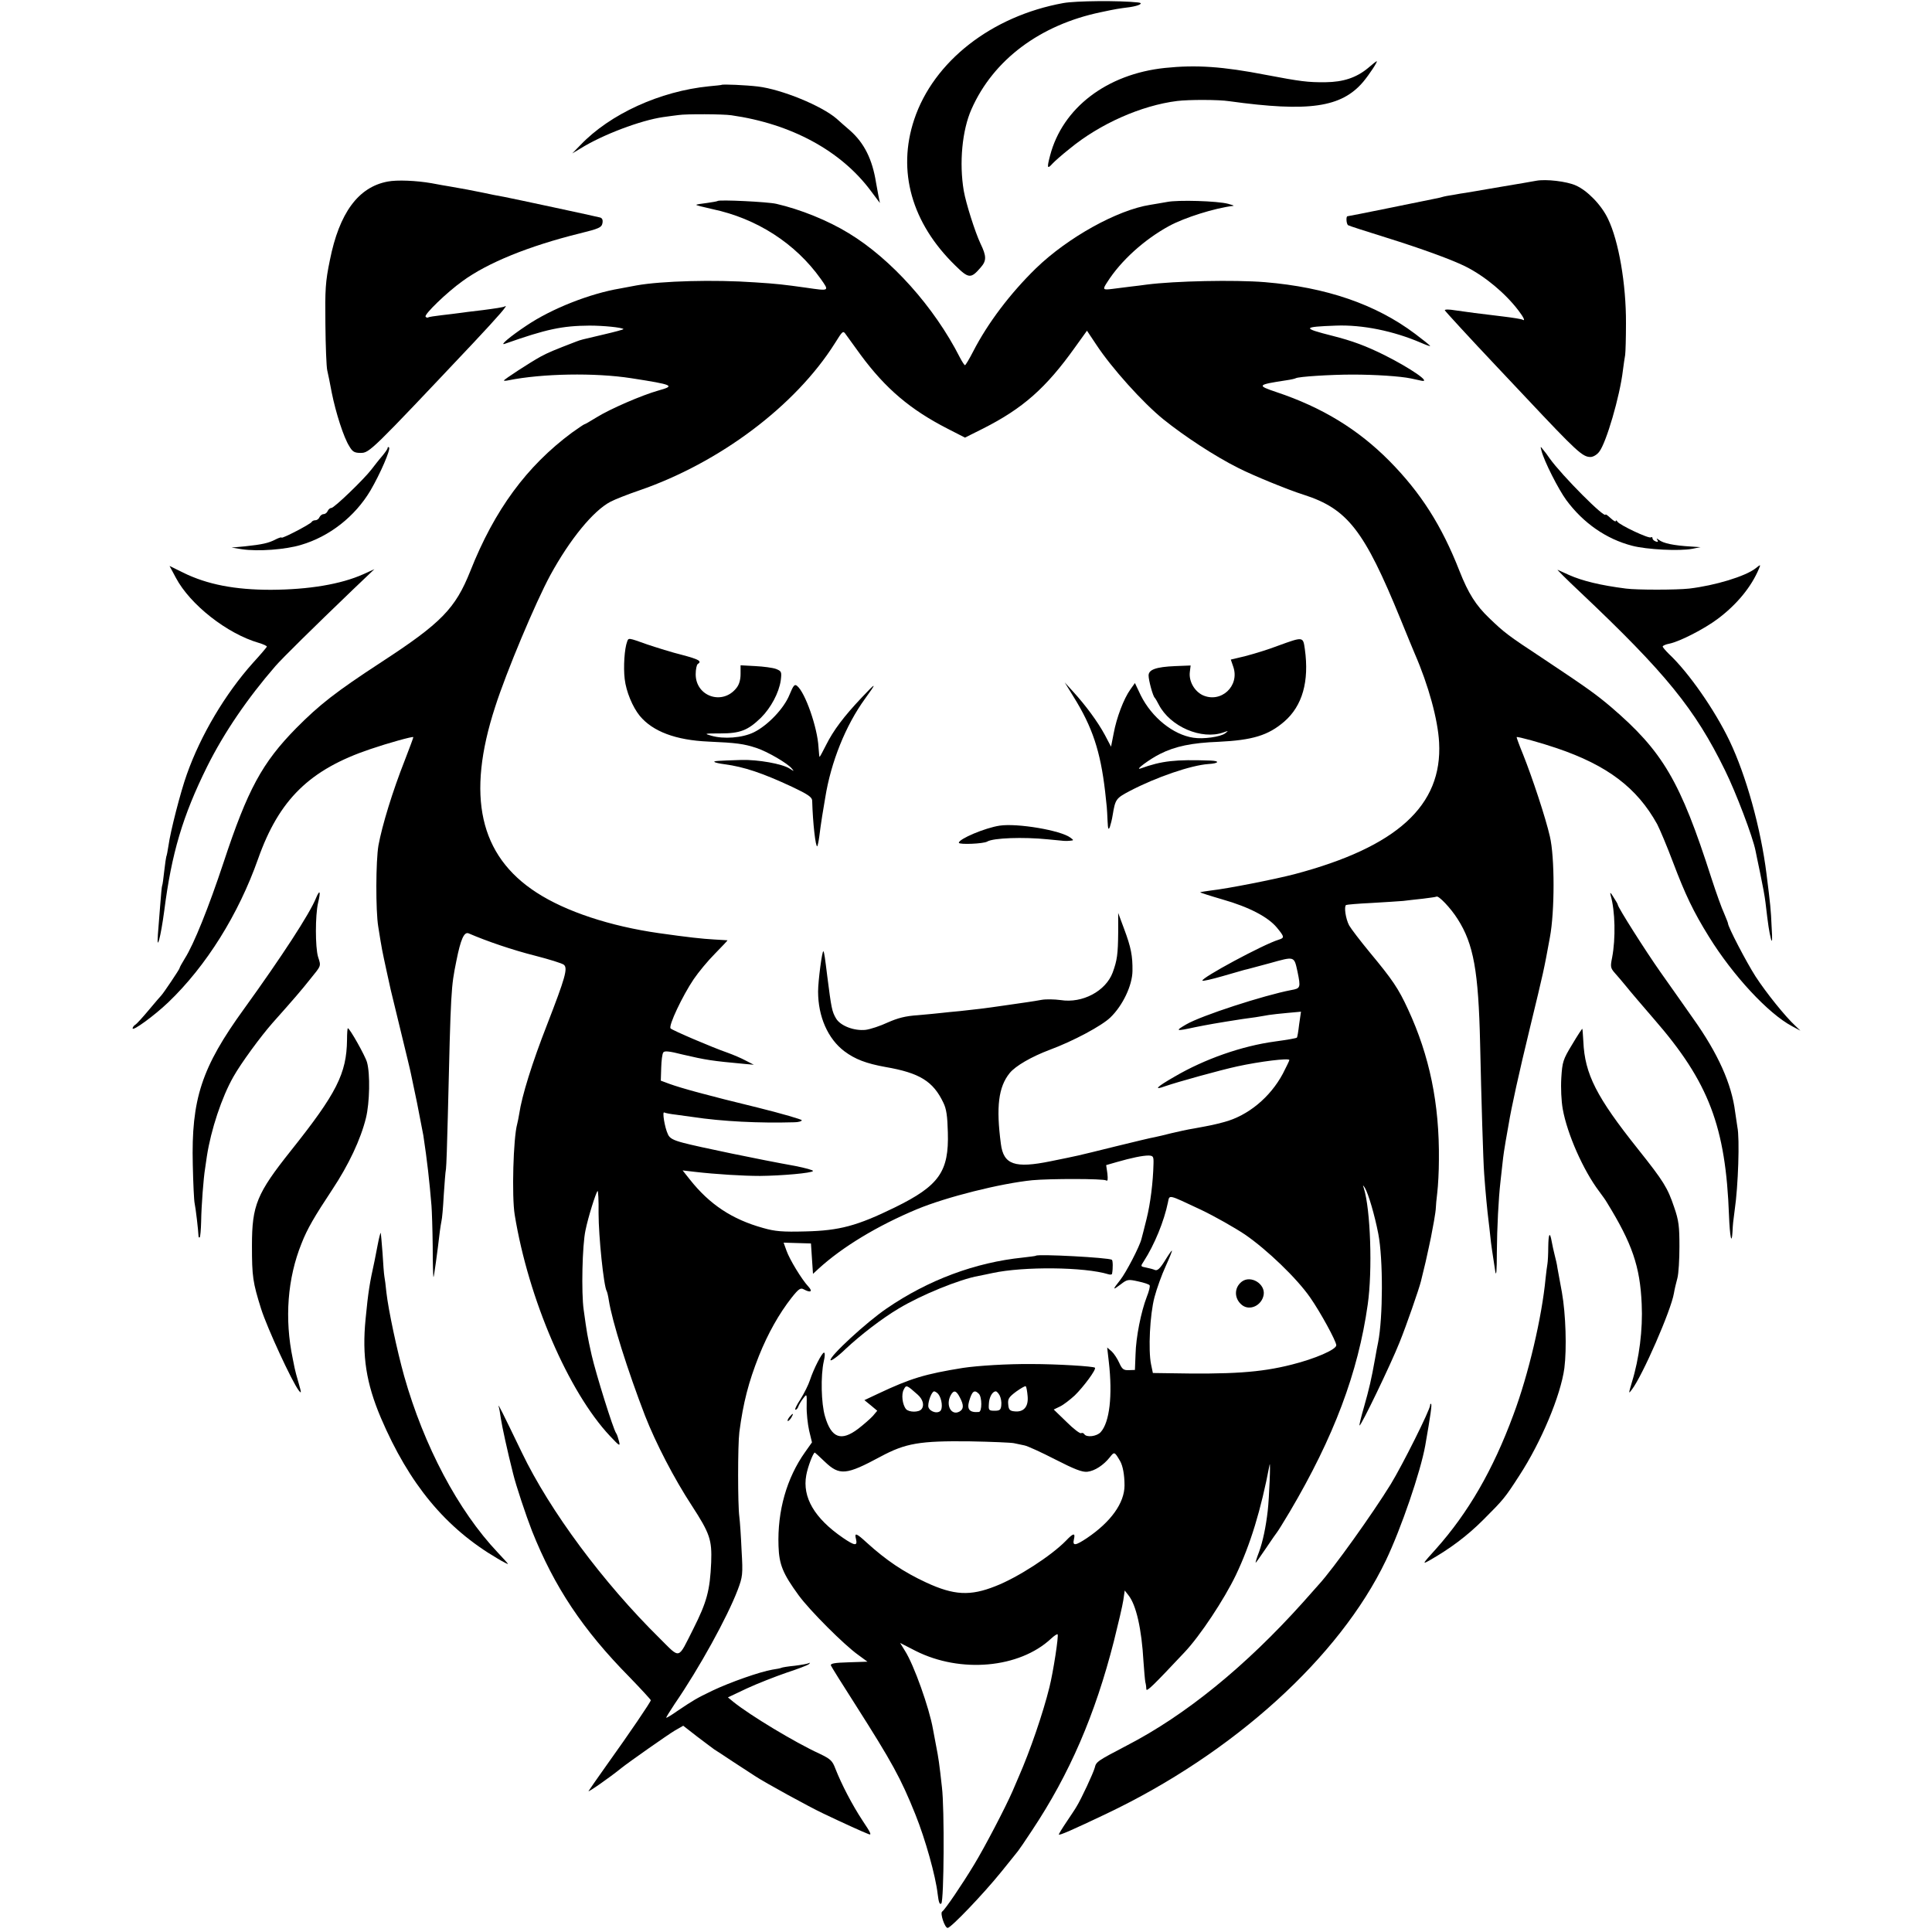<?xml version="1.0" standalone="no"?>
<!DOCTYPE svg PUBLIC "-//W3C//DTD SVG 20010904//EN"
 "http://www.w3.org/TR/2001/REC-SVG-20010904/DTD/svg10.dtd">
<svg version="1.0" xmlns="http://www.w3.org/2000/svg"
 width="947pt" height="947pt" viewBox="0 0 947 947"
 preserveAspectRatio="xMidYMid meet">
<g transform="translate(0,947) scale(0.1,-0.1)"
fill="#000000" stroke="none">
<path d="M5212 9455 c-352 -64 -636 -286 -731 -571 -84 -252 -13 -507 202
-716 65 -64 76 -65 124 -9 29 33 29 55 -1 117 -26 55 -71 196 -82 259 -23 136
-8 297 38 400 107 242 336 413 633 475 80 17 82 17 143 25 47 7 70 20 40 23
-91 10 -306 8 -366 -3z"/>
<path d="M6705 9136 c-57 -47 -121 -68 -207 -69 -88 -1 -124 4 -293 36 -211
41 -341 50 -495 34 -285 -30 -502 -196 -563 -430 -16 -61 -14 -68 12 -39 9 10
46 43 84 73 148 122 351 212 527 234 57 7 203 7 255 -1 391 -54 550 -31 657
95 30 36 73 101 66 101 -2 0 -21 -15 -43 -34z"/>
<path d="M3537 9054 c-1 -1 -29 -4 -62 -7 -239 -24 -484 -135 -630 -288 l-40
-41 40 24 c109 68 295 138 405 154 30 4 64 9 75 10 38 6 220 5 260 -1 294 -42
537 -174 683 -370 l45 -60 -8 40 c-4 22 -9 49 -11 60 -18 114 -58 194 -127
255 -22 19 -52 45 -66 58 -74 64 -270 144 -386 158 -59 7 -173 12 -178 8z"/>
<path d="M1900 8580 c-144 -27 -237 -154 -283 -385 -22 -106 -24 -143 -22
-315 1 -107 5 -208 9 -225 4 -16 14 -66 22 -109 20 -100 59 -221 86 -263 16
-28 26 -33 56 -33 43 0 52 9 551 538 124 132 178 194 155 180 -5 -4 -53 -11
-107 -18 -53 -6 -107 -13 -120 -15 -12 -2 -49 -6 -82 -10 -32 -4 -63 -8 -66
-11 -4 -2 -10 -1 -13 4 -7 11 103 118 181 174 123 90 325 172 575 234 94 23
107 29 111 50 3 16 -1 25 -12 28 -18 5 -428 93 -470 101 -34 6 -70 13 -101 20
-53 11 -106 21 -165 31 -16 2 -57 10 -90 16 -75 13 -169 17 -215 8z"/>
<path d="M7530 8584 c-14 -3 -92 -16 -175 -30 -82 -14 -159 -27 -170 -29 -11
-1 -38 -6 -60 -10 -22 -3 -48 -8 -57 -11 -10 -3 -28 -7 -40 -9 -13 -3 -112
-23 -221 -45 -108 -22 -199 -40 -202 -40 -8 0 -6 -38 3 -44 4 -3 89 -30 188
-61 173 -54 326 -110 389 -142 95 -48 194 -131 258 -215 26 -34 35 -54 20 -45
-5 3 -48 10 -98 16 -120 14 -170 21 -233 30 -29 5 -51 5 -50 0 3 -6 126 -140
248 -269 19 -20 85 -90 147 -156 251 -267 280 -294 319 -294 13 0 32 11 43 26
34 43 101 271 116 399 4 28 8 61 11 75 2 14 4 84 4 155 1 193 -36 405 -88 512
-32 68 -101 139 -158 164 -44 20 -146 32 -194 23z"/>
<path d="M3518 8485 c-2 -2 -25 -6 -53 -10 -27 -3 -51 -7 -52 -9 -2 -2 34 -11
79 -21 218 -46 407 -168 531 -342 43 -61 44 -60 -73 -43 -108 15 -140 19 -250
26 -199 14 -457 7 -580 -15 -30 -6 -66 -12 -80 -15 -149 -25 -336 -99 -458
-181 -80 -53 -137 -101 -107 -90 204 72 280 88 415 89 68 0 158 -9 166 -17 2
-2 -43 -14 -99 -27 -114 -27 -105 -24 -132 -34 -109 -42 -136 -53 -175 -74
-51 -28 -180 -112 -180 -117 0 -2 10 -2 23 1 164 33 423 38 602 10 206 -32
216 -37 133 -60 -82 -23 -239 -91 -306 -133 -29 -18 -55 -33 -58 -33 -2 0 -30
-19 -61 -41 -221 -164 -379 -378 -498 -679 -73 -183 -142 -254 -435 -445 -225
-147 -304 -209 -418 -324 -167 -170 -238 -300 -357 -661 -72 -217 -145 -399
-189 -468 -14 -23 -26 -44 -26 -48 0 -5 -79 -123 -90 -134 -3 -3 -30 -34 -60
-70 -30 -36 -60 -69 -67 -73 -7 -4 -13 -13 -13 -18 0 -15 107 63 175 128 186
178 344 431 440 703 103 291 253 438 550 538 88 30 207 63 211 59 1 -1 -18
-52 -42 -114 -60 -152 -111 -319 -129 -417 -13 -76 -14 -319 -1 -398 19 -119
18 -111 41 -218 9 -41 18 -82 20 -91 2 -8 24 -99 49 -202 25 -103 48 -197 50
-209 3 -13 16 -77 30 -143 13 -66 27 -138 31 -160 19 -125 30 -225 40 -345 2
-25 5 -114 6 -198 0 -83 2 -152 4 -152 2 0 19 121 31 225 2 17 6 39 8 50 3 11
8 67 11 125 4 58 8 116 11 130 2 13 6 128 9 255 15 634 16 636 42 765 21 106
38 144 60 135 90 -39 217 -82 324 -109 70 -18 135 -38 143 -45 20 -17 7 -63
-83 -295 -72 -184 -123 -347 -136 -436 -3 -19 -8 -42 -10 -50 -19 -68 -27
-354 -12 -445 67 -411 263 -867 467 -1084 47 -50 51 -52 44 -25 -4 16 -10 34
-14 39 -14 19 -99 291 -120 383 -21 94 -23 106 -39 222 -12 83 -7 318 9 390
13 64 50 182 59 192 3 4 6 -45 5 -109 0 -112 25 -357 40 -382 2 -3 7 -23 10
-43 16 -104 93 -347 178 -568 53 -135 142 -307 229 -440 89 -137 99 -168 95
-278 -6 -138 -21 -194 -88 -327 -77 -152 -61 -148 -164 -46 -277 273 -538 624
-676 911 -97 201 -118 243 -114 227 3 -9 8 -37 11 -60 5 -35 33 -164 60 -270
14 -58 63 -205 93 -282 109 -273 248 -483 478 -716 57 -59 104 -110 104 -113
0 -8 -104 -161 -215 -316 -45 -63 -85 -121 -90 -129 -6 -10 102 65 160 112 36
29 227 163 262 184 l42 24 68 -53 c38 -29 76 -57 84 -63 9 -5 49 -32 90 -59
41 -27 90 -59 109 -71 46 -31 271 -154 335 -184 94 -45 200 -93 222 -101 17
-7 12 5 -29 66 -52 79 -103 178 -133 254 -15 40 -24 48 -78 74 -122 56 -340
188 -421 253 l-28 23 93 44 c52 24 139 58 194 77 55 18 105 37 110 42 7 7 7 8
0 5 -5 -3 -37 -9 -70 -13 -32 -3 -62 -8 -65 -10 -3 -2 -23 -6 -44 -9 -60 -10
-208 -62 -294 -103 -79 -38 -92 -46 -174 -101 -25 -18 -49 -32 -52 -32 -3 0
16 30 41 68 121 176 258 425 309 559 24 64 26 75 19 193 -3 69 -8 143 -11 165
-8 59 -8 351 0 415 19 145 45 245 96 374 45 112 99 207 160 285 35 44 44 50
60 41 33 -18 45 -11 23 13 -33 35 -93 134 -108 177 l-14 39 67 -2 67 -2 5 -75
5 -74 27 25 c117 107 289 211 483 292 145 60 408 126 565 142 88 8 347 8 362
-1 8 -5 9 4 6 34 l-6 41 52 15 c73 21 127 32 156 32 23 -1 25 -5 24 -41 -2
-89 -15 -194 -34 -270 -11 -44 -22 -88 -25 -98 -9 -37 -75 -164 -104 -201 -39
-49 -39 -53 3 -21 31 24 36 25 85 14 28 -6 53 -14 56 -19 3 -5 -3 -30 -14 -57
-28 -73 -53 -197 -55 -282 l-3 -76 -30 -1 c-26 -1 -33 5 -47 36 -9 20 -26 46
-37 56 l-22 19 8 -70 c19 -165 4 -297 -40 -345 -19 -21 -69 -27 -80 -10 -4 6
-11 8 -16 5 -5 -3 -37 21 -71 55 l-63 61 31 15 c17 8 49 33 72 54 43 42 107
128 99 136 -7 7 -186 18 -312 18 -116 1 -262 -8 -335 -19 -186 -30 -256 -51
-415 -126 l-68 -32 32 -26 31 -26 -22 -26 c-13 -14 -45 -42 -71 -62 -84 -64
-132 -46 -163 60 -19 63 -22 200 -6 271 6 24 6 42 1 42 -10 0 -51 -80 -69
-135 -7 -22 -28 -64 -46 -93 -19 -28 -30 -52 -25 -52 6 0 12 8 15 18 4 9 14
27 24 39 17 22 17 22 16 -39 -1 -34 5 -88 12 -120 l14 -58 -34 -48 c-90 -127
-136 -288 -130 -460 3 -91 21 -135 99 -242 54 -74 224 -244 292 -292 l45 -33
-92 -3 c-71 -2 -91 -6 -87 -16 3 -7 57 -94 120 -192 180 -283 222 -359 294
-538 49 -122 99 -301 109 -389 5 -42 10 -55 18 -47 13 13 16 466 3 570 -13
118 -17 144 -28 200 -6 30 -13 68 -16 85 -18 103 -93 314 -137 383 l-24 39 76
-39 c220 -111 509 -85 664 60 15 14 30 24 32 21 6 -6 -21 -183 -40 -259 -31
-126 -95 -313 -151 -440 -8 -19 -22 -51 -30 -70 -35 -80 -136 -274 -189 -361
-58 -96 -142 -220 -156 -229 -11 -8 13 -80 27 -80 16 0 174 165 263 275 40 50
77 95 82 102 5 6 36 51 68 100 185 278 310 568 402 929 21 84 42 173 46 200
l7 48 18 -23 c38 -47 65 -165 74 -326 3 -44 7 -89 9 -100 3 -11 5 -27 5 -35 1
-14 32 16 187 181 76 80 195 260 252 379 71 149 123 319 165 540 6 29 -2 -166
-9 -225 -9 -79 -24 -151 -43 -203 -11 -28 -18 -52 -16 -52 1 0 25 33 51 72 27
40 51 75 54 78 3 3 31 48 62 100 216 366 335 682 382 1015 24 167 14 466 -19
571 -6 17 -5 17 5 2 17 -28 48 -133 66 -226 24 -124 23 -411 -1 -532 -3 -14
-10 -50 -15 -80 -18 -101 -29 -148 -54 -236 -14 -48 -24 -89 -22 -91 6 -6 153
299 196 407 33 81 96 263 105 300 1 3 11 46 23 95 11 50 23 104 26 120 3 17
10 53 15 80 5 28 9 57 9 65 0 8 3 42 7 74 4 33 8 105 8 160 3 276 -46 511
-151 738 -48 104 -76 145 -188 280 -47 57 -92 116 -101 132 -17 32 -26 93 -15
100 4 2 60 7 125 10 65 4 134 8 155 10 20 3 64 7 97 11 32 4 62 8 66 10 10 7
70 -56 104 -110 78 -122 102 -255 110 -610 6 -271 15 -576 20 -640 6 -86 16
-188 21 -226 2 -20 7 -55 9 -79 4 -42 10 -78 24 -170 5 -31 8 -2 8 90 1 124 8
263 18 350 2 19 7 60 10 90 3 30 10 78 15 105 5 28 12 66 15 85 13 80 50 249
105 475 67 277 67 276 97 440 24 127 24 394 0 495 -21 92 -86 288 -131 401
-19 46 -33 85 -32 86 4 4 120 -28 196 -54 248 -84 394 -194 493 -373 13 -25
48 -108 77 -185 61 -161 100 -243 177 -367 117 -189 290 -376 407 -438 l41
-22 -25 24 c-49 45 -143 162 -195 242 -46 72 -135 243 -135 260 0 3 -9 25 -19
49 -11 23 -39 101 -62 172 -153 477 -238 622 -494 841 -71 60 -115 92 -333
237 -173 114 -188 126 -262 197 -66 63 -103 122 -146 231 -88 225 -191 385
-344 540 -154 155 -329 262 -553 337 -98 33 -96 36 48 58 22 3 43 8 46 10 13
8 171 18 279 18 110 0 234 -8 286 -19 13 -3 36 -8 51 -11 52 -11 -54 62 -182
126 -89 44 -155 69 -254 94 -150 38 -148 44 17 50 130 5 282 -26 417 -84 25
-11 45 -18 45 -16 0 3 -33 29 -74 60 -193 145 -436 228 -736 253 -148 12 -441
6 -580 -12 -19 -3 -55 -7 -80 -10 -25 -3 -64 -8 -87 -11 -48 -6 -50 -4 -25 34
66 104 181 208 302 274 77 42 224 88 315 99 6 1 -6 5 -25 10 -51 14 -247 20
-300 9 -25 -4 -61 -11 -82 -14 -161 -25 -404 -160 -560 -311 -126 -123 -236
-268 -308 -408 -19 -37 -37 -67 -40 -67 -3 0 -14 17 -25 38 -126 248 -337 483
-545 609 -101 62 -237 117 -355 144 -44 10 -279 21 -287 14z m701 -755 c122
-165 243 -268 427 -362 l84 -43 88 44 c196 99 309 199 451 398 l59 82 46 -69
c75 -114 228 -284 328 -365 103 -83 252 -181 368 -239 68 -35 246 -108 320
-131 215 -69 297 -174 475 -610 31 -77 63 -153 70 -170 67 -154 113 -322 119
-434 17 -310 -207 -513 -709 -646 -96 -25 -328 -71 -410 -80 -27 -4 -51 -7
-52 -9 -1 -1 48 -17 110 -35 130 -37 223 -86 266 -138 37 -45 38 -50 9 -59
-76 -23 -385 -190 -374 -201 2 -3 46 7 98 22 51 15 100 29 108 31 8 1 64 17
125 33 122 34 118 35 135 -42 16 -78 15 -82 -31 -90 -135 -26 -440 -125 -514
-168 -57 -33 -53 -35 43 -14 60 12 103 20 232 40 14 2 43 6 65 9 22 4 51 8 65
11 14 2 55 7 91 10 l66 6 -9 -62 c-4 -35 -9 -64 -11 -65 -3 -3 -41 -10 -107
-19 -163 -22 -345 -86 -492 -172 -91 -52 -106 -69 -46 -47 61 21 270 79 353
97 110 24 255 42 255 31 0 -3 -15 -34 -32 -67 -62 -116 -171 -206 -288 -237
-49 -13 -58 -15 -145 -31 -33 -5 -85 -17 -115 -24 -30 -8 -66 -16 -80 -19 -14
-2 -101 -23 -195 -46 -202 -50 -173 -43 -315 -72 -176 -36 -231 -17 -244 85
-24 181 -12 279 43 347 28 35 108 81 196 114 116 43 256 118 298 159 61 59
107 157 108 227 1 75 -7 116 -41 207 l-29 78 0 -95 c-1 -107 -5 -137 -27 -197
-34 -91 -148 -152 -255 -135 -30 4 -72 5 -94 1 -44 -8 -74 -12 -185 -28 -95
-14 -140 -19 -215 -27 -33 -3 -74 -7 -90 -9 -17 -2 -68 -7 -114 -11 -63 -4
-100 -14 -150 -36 -36 -17 -85 -33 -108 -36 -57 -6 -124 20 -145 56 -20 34
-23 50 -43 207 -11 89 -15 119 -19 122 -6 6 -26 -145 -26 -197 0 -123 48 -232
129 -293 52 -39 107 -60 201 -77 168 -29 234 -70 284 -175 15 -30 20 -66 22
-145 6 -193 -43 -262 -259 -368 -186 -91 -272 -114 -439 -118 -112 -3 -149 0
-208 17 -151 42 -262 115 -359 238 l-35 44 60 -7 c104 -12 237 -20 319 -20
107 1 254 14 260 24 3 4 -37 15 -88 25 -168 30 -481 95 -547 113 -50 13 -68
23 -76 42 -16 33 -29 114 -18 107 5 -3 32 -8 59 -11 28 -4 64 -9 80 -11 145
-22 326 -31 498 -26 20 0 37 5 37 10 0 4 -96 32 -212 61 -255 62 -378 96 -436
117 l-43 16 2 63 c1 35 5 68 10 75 5 9 29 7 95 -10 116 -27 142 -31 304 -46
l45 -4 -39 20 c-22 12 -62 29 -90 39 -75 26 -269 109 -279 119 -12 12 59 161
113 241 23 34 70 91 105 126 34 35 62 64 61 65 0 0 -30 2 -66 4 -56 3 -129 11
-270 31 -239 34 -457 106 -600 199 -280 181 -345 474 -203 910 55 172 198 512
270 645 96 176 211 317 296 361 21 11 84 36 140 55 395 136 766 415 959 721
40 64 40 64 56 41 9 -13 41 -57 71 -98z m1668 -4190 c67 -32 164 -87 215 -121
108 -74 255 -215 320 -309 49 -70 128 -214 128 -234 0 -21 -103 -66 -219 -95
-154 -39 -294 -48 -608 -42 l-72 1 -9 43 c-14 68 -6 243 17 329 11 42 36 111
55 152 19 42 33 76 30 76 -2 0 -18 -23 -35 -51 -23 -37 -36 -49 -48 -44 -9 4
-29 9 -44 12 -27 5 -27 6 -11 30 53 82 100 197 119 290 8 38 -2 40 162 -37z
m-1389 -906 c26 -23 34 -53 19 -71 -13 -17 -62 -16 -76 0 -18 22 -24 73 -11
96 12 24 14 23 68 -25z m539 -7 c5 -52 -19 -80 -64 -75 -23 2 -29 8 -31 34 -3
27 3 36 39 63 24 17 45 29 47 26 3 -3 7 -24 9 -48z m-438 10 c18 -23 24 -72 9
-84 -19 -15 -58 2 -58 26 0 27 18 71 29 71 4 0 14 -6 20 -13z m106 -17 c20
-38 19 -57 -2 -69 -40 -22 -69 31 -43 80 15 27 27 24 45 -11z m93 18 c16 -16
16 -88 0 -89 -45 -4 -59 12 -48 52 15 51 26 59 48 37z m102 -8 c6 -12 10 -33
8 -48 -2 -23 -8 -27 -33 -27 -28 0 -30 3 -28 33 1 32 17 62 34 62 5 0 13 -9
19 -20z m70 -234 c14 -3 37 -8 52 -11 15 -3 83 -34 151 -69 94 -48 132 -63
157 -60 36 4 79 32 110 71 22 28 23 28 50 -18 14 -24 22 -69 22 -120 0 -86
-67 -179 -184 -258 -57 -38 -72 -40 -64 -6 8 33 -3 31 -39 -7 -71 -73 -237
-181 -346 -223 -123 -49 -203 -45 -339 18 -112 52 -196 109 -291 195 -53 49
-62 51 -53 17 8 -34 -7 -32 -64 7 -140 96 -200 199 -180 307 7 40 34 111 42
111 1 0 23 -20 48 -44 73 -70 105 -67 274 24 123 66 192 78 439 75 105 -2 201
-6 215 -9z"/>
<path d="M3074 6325 c-13 -34 -19 -124 -12 -183 7 -62 39 -138 74 -181 64 -77
177 -119 336 -126 138 -6 174 -11 235 -31 55 -18 154 -76 174 -101 13 -15 12
-15 -11 0 -36 23 -154 44 -235 42 -122 -4 -138 -5 -133 -10 3 -3 25 -8 49 -11
97 -13 186 -43 332 -111 76 -36 97 -50 98 -67 3 -111 17 -231 25 -224 2 3 7
25 10 49 3 24 9 69 14 99 5 30 12 71 15 90 28 175 100 354 195 485 60 82 57
84 -16 6 -88 -93 -139 -161 -175 -233 -16 -32 -30 -58 -32 -58 -1 0 -3 21 -5
48 -5 95 -65 268 -105 300 -12 10 -18 3 -37 -43 -27 -68 -108 -152 -176 -185
-56 -27 -147 -34 -208 -16 -36 10 -34 11 45 11 97 0 135 15 199 77 49 49 88
122 97 183 5 42 4 45 -23 56 -16 6 -62 12 -101 14 l-73 4 0 -43 c0 -28 -7 -52
-20 -68 -68 -87 -200 -42 -200 67 0 24 5 47 10 50 22 14 6 23 -77 45 -49 12
-125 36 -170 51 -95 34 -92 33 -99 14z"/>
<path d="M6265 6305 c-49 -19 -122 -41 -161 -51 l-71 -17 12 -35 c33 -95 -61
-181 -151 -139 -40 20 -67 68 -62 112 l4 33 -76 -3 c-93 -4 -130 -17 -130 -46
0 -24 21 -101 30 -109 3 -3 12 -18 20 -34 56 -108 210 -174 317 -136 25 9 26
9 9 -4 -22 -18 -109 -30 -157 -22 -99 15 -203 99 -257 207 l-29 61 -22 -31
c-33 -46 -68 -139 -82 -215 l-13 -66 -30 57 c-35 65 -94 145 -156 213 l-41 45
43 -70 c93 -149 132 -268 155 -465 3 -30 7 -64 8 -75 1 -11 3 -42 4 -70 2 -39
4 -45 11 -29 4 12 11 38 14 59 13 78 16 82 84 118 130 68 300 126 385 132 51
3 59 15 11 17 -172 6 -239 -1 -344 -39 -31 -10 47 47 95 71 75 38 157 55 288
60 166 8 243 31 322 99 89 77 123 197 101 355 -9 62 -7 62 -131 17z"/>
<path d="M4900 5423 c-72 -11 -200 -65 -200 -84 0 -10 122 -5 139 6 30 18 177
23 296 11 91 -9 84 -9 110 -7 19 2 19 2 2 15 -47 36 -261 72 -347 59z"/>
<path d="M6087 3188 c-39 -30 -38 -84 1 -115 38 -30 97 -2 106 50 9 54 -63 98
-107 65z"/>
<path d="M1900 7274 c0 -5 -13 -23 -28 -41 -15 -17 -38 -47 -52 -65 -37 -48
-182 -188 -196 -188 -7 0 -14 -7 -18 -15 -3 -8 -12 -15 -20 -15 -7 0 -16 -7
-20 -15 -3 -8 -12 -15 -20 -15 -8 0 -16 -4 -18 -8 -4 -10 -148 -85 -148 -77 0
3 -13 -1 -29 -9 -34 -18 -66 -25 -151 -34 l-65 -6 50 -8 c79 -12 214 -2 290
21 140 41 265 139 341 267 48 82 100 202 91 211 -4 3 -7 2 -7 -3z"/>
<path d="M7556 7260 c13 -51 83 -189 122 -242 83 -112 195 -190 322 -223 72
-19 233 -27 295 -15 l40 8 -45 3 c-87 5 -138 16 -159 33 -11 8 -13 8 -7 -1 5
-9 2 -11 -8 -7 -9 3 -16 10 -16 16 0 5 -4 7 -8 4 -11 -7 -154 61 -164 77 -4 7
-8 8 -8 3 0 -5 -11 1 -25 14 -14 13 -25 21 -25 18 0 -24 -214 191 -274 275
-10 15 -25 35 -33 44 -13 17 -13 16 -7 -7z"/>
<path d="M862 6638 c70 -132 251 -274 406 -319 23 -7 41 -15 40 -19 -2 -4 -32
-40 -68 -79 -136 -152 -256 -354 -324 -546 -31 -86 -81 -282 -90 -349 -4 -27
-9 -52 -11 -55 -1 -3 -6 -35 -10 -71 -4 -36 -8 -67 -10 -70 -2 -3 -6 -48 -10
-100 -4 -52 -9 -115 -11 -140 -7 -93 14 -12 31 115 36 282 90 465 211 709 83
166 197 333 334 491 35 40 180 183 380 375 l105 100 -55 -25 c-110 -49 -266
-75 -452 -76 -177 0 -312 26 -430 84 l-67 33 31 -58z"/>
<path d="M8605 6684 c-50 -39 -198 -84 -325 -99 -63 -7 -258 -7 -310 0 -126
16 -215 38 -280 67 -25 11 -49 22 -55 25 -5 2 44 -47 110 -109 420 -397 563
-573 710 -873 54 -109 137 -328 150 -395 2 -9 12 -60 23 -111 11 -52 23 -116
26 -144 13 -113 18 -142 26 -175 7 -25 8 -9 4 55 -4 90 -6 108 -25 260 -28
225 -100 484 -182 655 -72 150 -200 334 -296 424 -17 17 -31 33 -31 37 0 4 15
11 33 14 52 11 172 73 236 121 95 71 166 158 203 247 9 21 8 21 -17 1z"/>
<path d="M1549 5068 c-31 -77 -168 -287 -352 -542 -209 -288 -260 -443 -252
-766 2 -91 6 -175 9 -188 5 -22 18 -132 19 -160 0 -6 3 -10 6 -7 3 3 6 38 7
78 1 77 12 216 19 257 2 14 6 42 9 62 20 130 73 290 130 390 37 66 133 197
192 264 106 119 142 161 184 214 56 69 54 63 39 110 -14 47 -14 203 0 264 14
58 9 69 -10 24z"/>
<path d="M7895 5081 c22 -76 25 -211 7 -305 -9 -44 -8 -51 13 -75 13 -14 38
-44 57 -67 18 -23 80 -95 136 -160 268 -308 351 -526 367 -963 4 -101 13 -148
17 -80 2 40 3 49 11 109 17 115 25 350 13 406 -2 12 -7 45 -11 74 -17 137 -84
286 -204 455 -42 61 -116 164 -162 230 -74 105 -209 318 -209 330 0 3 -9 19
-21 37 -15 25 -19 27 -14 9z"/>
<path d="M1701 4373 c-2 -165 -51 -262 -275 -543 -167 -210 -191 -267 -191
-465 0 -153 4 -180 45 -311 30 -94 151 -356 184 -399 14 -18 14 -14 0 35 -9
30 -18 64 -20 75 -2 11 -6 31 -9 45 -41 196 -26 394 43 565 28 72 64 133 150
263 81 122 140 247 166 353 18 74 21 215 5 272 -9 32 -85 167 -94 167 -2 0 -4
-26 -4 -57z"/>
<path d="M7706 4350 c-45 -74 -48 -85 -53 -163 -3 -50 0 -113 7 -153 22 -123
101 -301 178 -403 15 -20 33 -45 39 -56 123 -200 162 -312 170 -497 6 -125
-12 -267 -48 -383 -17 -58 -17 -59 0 -36 52 68 192 388 206 472 3 19 11 52 17
74 6 22 10 92 10 155 0 98 -3 127 -26 193 -32 95 -51 126 -176 283 -205 257
-262 369 -269 529 -2 33 -4 61 -5 62 -1 2 -24 -33 -50 -77z"/>
<path d="M1852 3372 c-6 -31 -13 -68 -16 -82 -24 -109 -31 -150 -44 -285 -18
-182 3 -315 75 -485 139 -325 317 -540 571 -689 28 -17 52 -29 52 -27 0 2 -23
27 -51 57 -193 204 -361 521 -458 864 -35 126 -77 322 -87 410 -3 33 -8 69
-10 79 -2 11 -6 62 -9 115 -4 53 -8 97 -9 98 -1 2 -8 -23 -14 -55z"/>
<path d="M7589 3359 c0 -35 -2 -73 -4 -84 -2 -11 -6 -42 -9 -70 -18 -191 -84
-473 -158 -670 -100 -271 -222 -481 -380 -658 -66 -73 -68 -76 -32 -56 102 58
186 121 264 199 100 100 106 107 177 217 107 164 203 393 221 527 12 95 7 264
-12 371 -9 50 -19 104 -22 120 -2 17 -9 46 -14 65 -5 19 -11 48 -14 64 -9 51
-16 41 -17 -25z"/>
<path d="M5078 3315 c-2 -2 -30 -5 -63 -9 -235 -24 -465 -110 -668 -249 -99
-67 -282 -236 -276 -254 2 -6 36 18 74 55 75 70 179 150 260 198 111 67 298
143 392 160 15 3 46 9 68 14 153 33 451 30 568 -6 9 -3 18 -2 18 3 5 27 4 65
-1 68 -18 11 -361 29 -372 20z"/>
<path d="M7010 2582 c0 -22 -135 -292 -193 -387 -90 -146 -283 -416 -352 -491
-5 -6 -41 -46 -79 -89 -281 -313 -575 -552 -861 -700 -147 -77 -152 -80 -159
-110 -7 -26 -66 -153 -89 -190 -6 -11 -29 -45 -49 -75 -21 -31 -38 -59 -38
-62 0 -7 70 24 234 102 622 296 1141 766 1369 1241 75 157 170 435 193 563 27
154 33 200 29 204 -3 3 -5 0 -5 -6z"/>
<path d="M3870 2525 c-7 -9 -11 -17 -9 -20 3 -2 10 5 17 15 14 24 10 26 -8 5z"/>
</g>
</svg>
